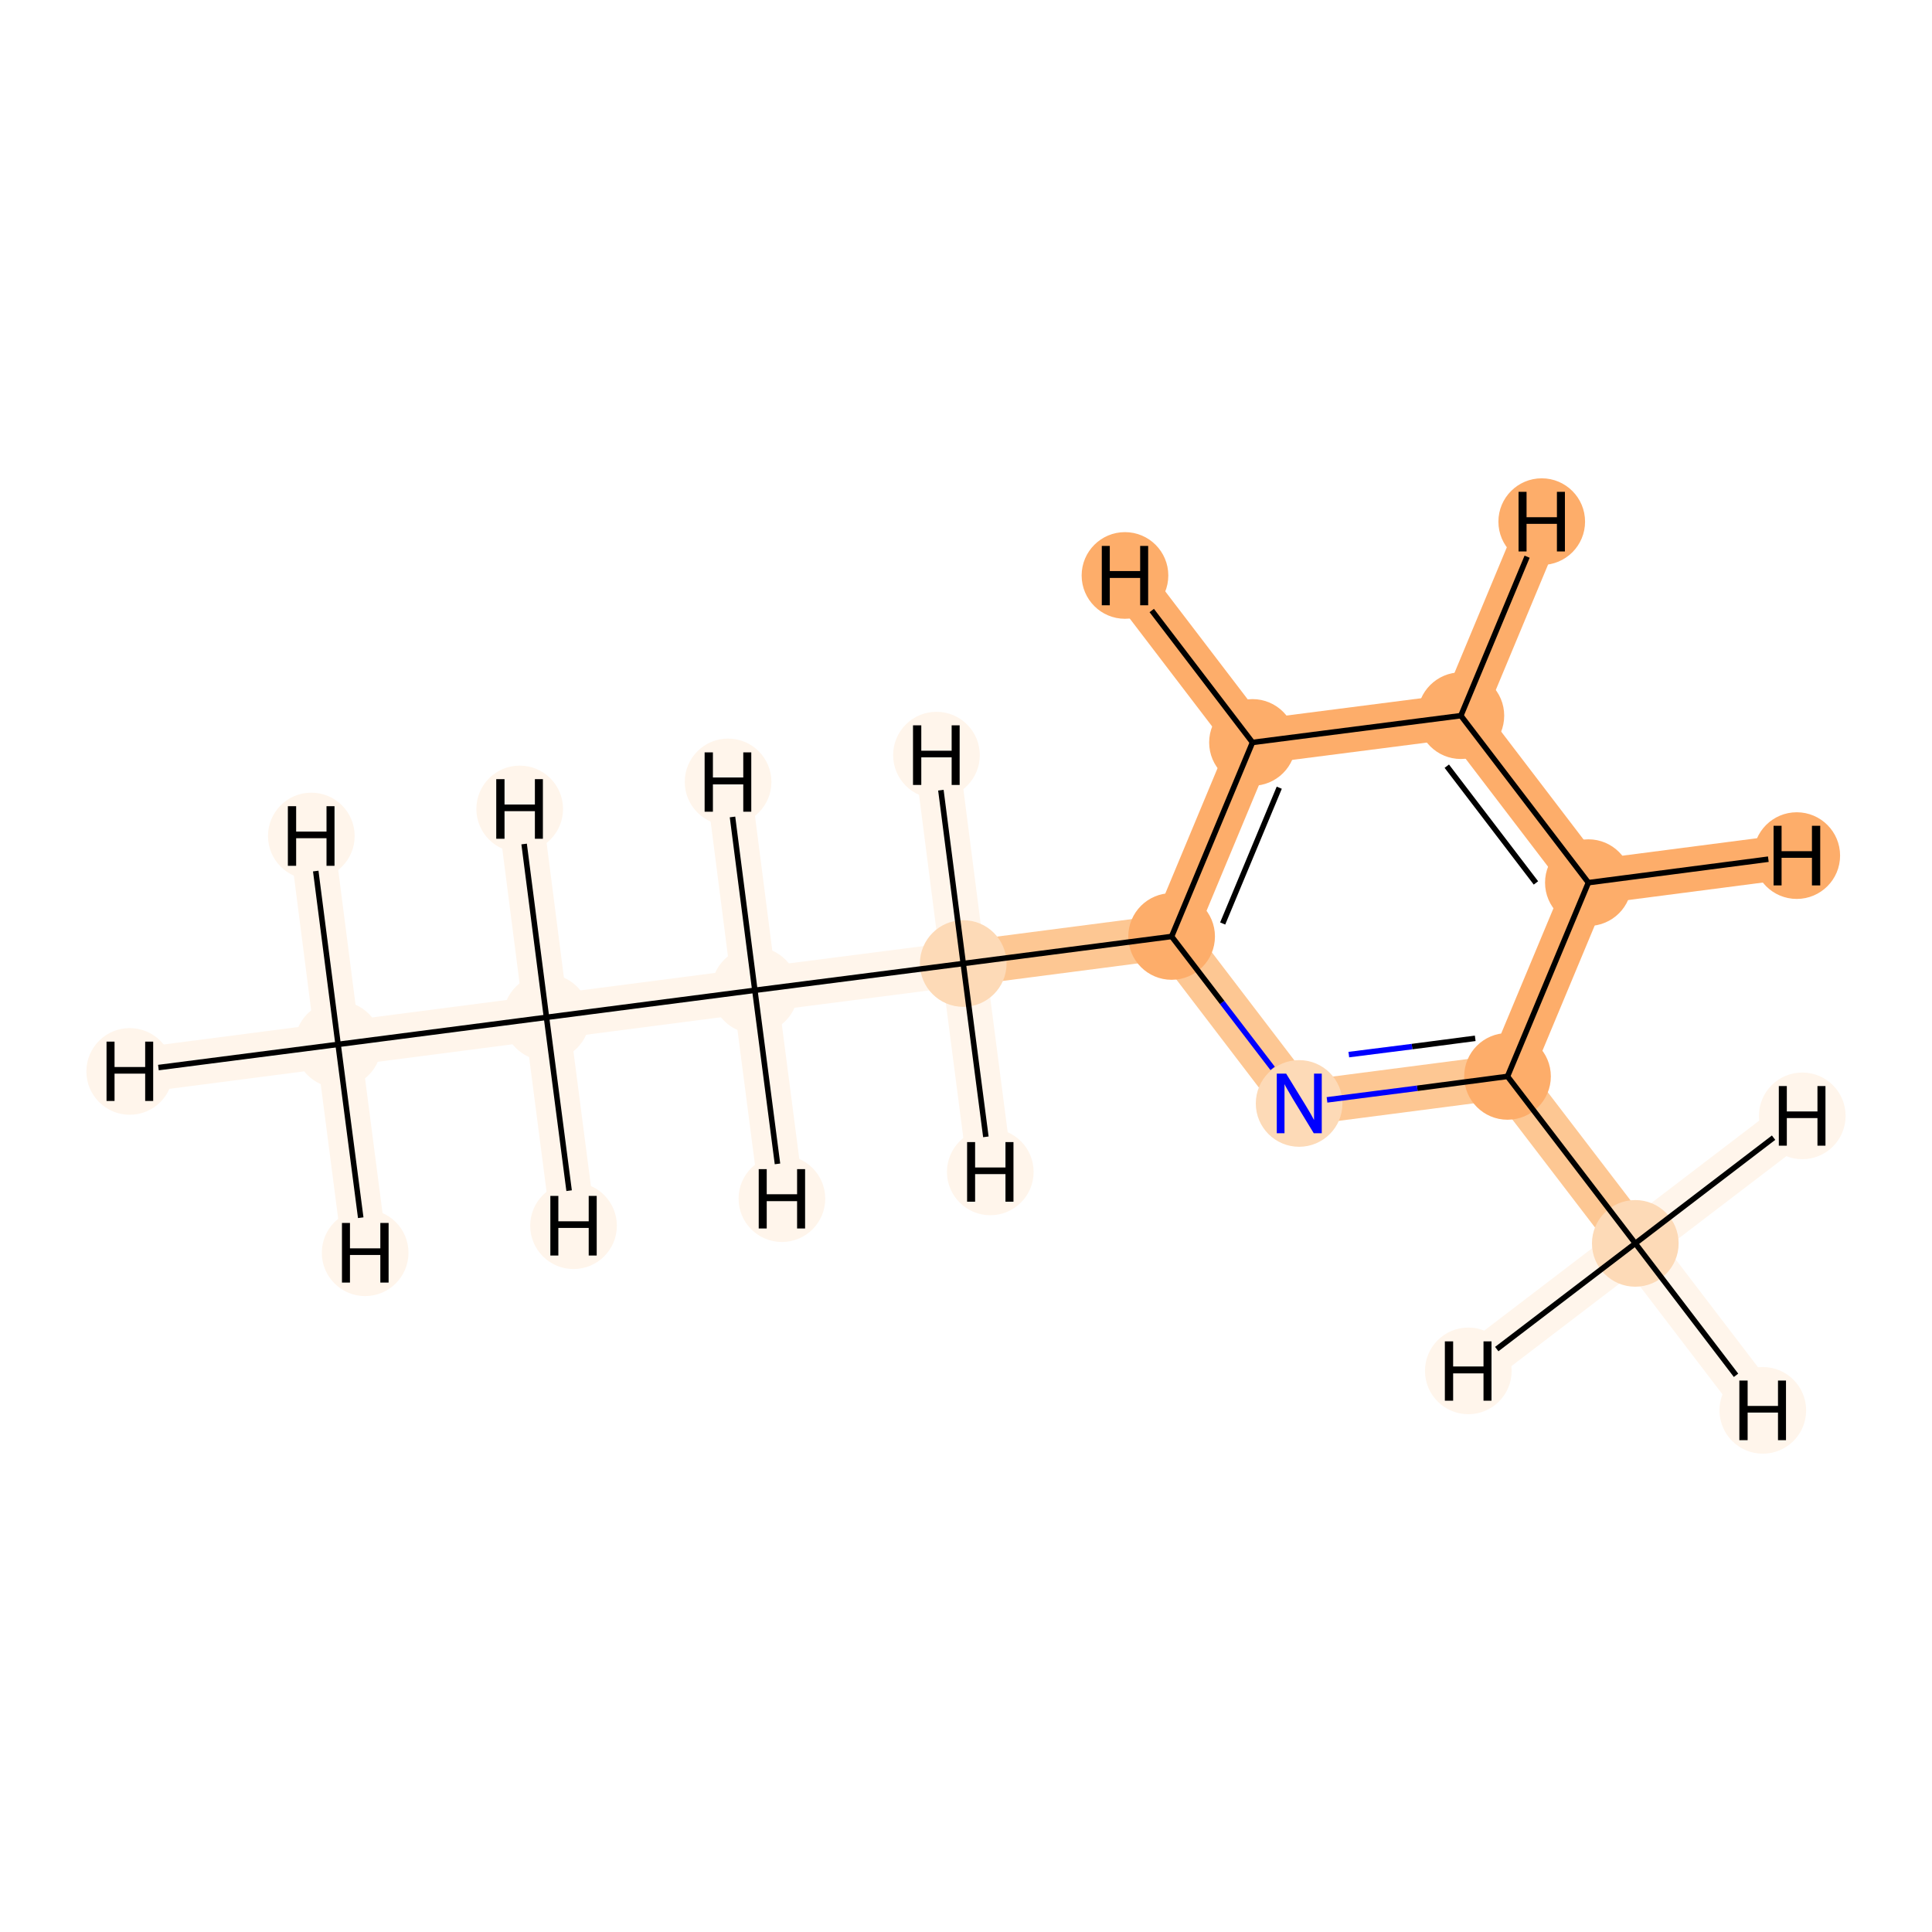 <?xml version='1.0' encoding='iso-8859-1'?>
<svg version='1.1' baseProfile='full'
              xmlns='http://www.w3.org/2000/svg'
                      xmlns:rdkit='http://www.rdkit.org/xml'
                      xmlns:xlink='http://www.w3.org/1999/xlink'
                  xml:space='preserve'
width='700px' height='700px' viewBox='0 0 700 700'>
<!-- END OF HEADER -->
<rect style='opacity:1.0;fill:#FFFFFF;stroke:none' width='700.0' height='700.0' x='0.0' y='0.0'> </rect>
<path d='M 122.5,378.4 L 198.0,368.6' style='fill:none;fill-rule:evenodd;stroke:#FFF5EB;stroke-width:16.2px;stroke-linecap:butt;stroke-linejoin:miter;stroke-opacity:1' />
<path d='M 122.5,378.4 L 47.0,388.2' style='fill:none;fill-rule:evenodd;stroke:#FFF5EB;stroke-width:16.2px;stroke-linecap:butt;stroke-linejoin:miter;stroke-opacity:1' />
<path d='M 122.5,378.4 L 132.3,453.9' style='fill:none;fill-rule:evenodd;stroke:#FFF5EB;stroke-width:16.2px;stroke-linecap:butt;stroke-linejoin:miter;stroke-opacity:1' />
<path d='M 122.5,378.4 L 112.8,302.9' style='fill:none;fill-rule:evenodd;stroke:#FFF5EB;stroke-width:16.2px;stroke-linecap:butt;stroke-linejoin:miter;stroke-opacity:1' />
<path d='M 198.0,368.6 L 273.5,358.8' style='fill:none;fill-rule:evenodd;stroke:#FFF5EB;stroke-width:16.2px;stroke-linecap:butt;stroke-linejoin:miter;stroke-opacity:1' />
<path d='M 198.0,368.6 L 207.8,444.1' style='fill:none;fill-rule:evenodd;stroke:#FFF5EB;stroke-width:16.2px;stroke-linecap:butt;stroke-linejoin:miter;stroke-opacity:1' />
<path d='M 198.0,368.6 L 188.3,293.1' style='fill:none;fill-rule:evenodd;stroke:#FFF5EB;stroke-width:16.2px;stroke-linecap:butt;stroke-linejoin:miter;stroke-opacity:1' />
<path d='M 273.5,358.8 L 349.0,349.1' style='fill:none;fill-rule:evenodd;stroke:#FFF5EB;stroke-width:16.2px;stroke-linecap:butt;stroke-linejoin:miter;stroke-opacity:1' />
<path d='M 273.5,358.8 L 263.8,283.3' style='fill:none;fill-rule:evenodd;stroke:#FFF5EB;stroke-width:16.2px;stroke-linecap:butt;stroke-linejoin:miter;stroke-opacity:1' />
<path d='M 273.5,358.8 L 283.3,434.3' style='fill:none;fill-rule:evenodd;stroke:#FFF5EB;stroke-width:16.2px;stroke-linecap:butt;stroke-linejoin:miter;stroke-opacity:1' />
<path d='M 349.0,349.1 L 424.5,339.3' style='fill:none;fill-rule:evenodd;stroke:#FDC793;stroke-width:16.2px;stroke-linecap:butt;stroke-linejoin:miter;stroke-opacity:1' />
<path d='M 349.0,349.1 L 339.3,273.6' style='fill:none;fill-rule:evenodd;stroke:#FFF5EB;stroke-width:16.2px;stroke-linecap:butt;stroke-linejoin:miter;stroke-opacity:1' />
<path d='M 349.0,349.1 L 358.8,424.6' style='fill:none;fill-rule:evenodd;stroke:#FFF5EB;stroke-width:16.2px;stroke-linecap:butt;stroke-linejoin:miter;stroke-opacity:1' />
<path d='M 424.5,339.3 L 453.8,269.0' style='fill:none;fill-rule:evenodd;stroke:#FDAD6A;stroke-width:16.2px;stroke-linecap:butt;stroke-linejoin:miter;stroke-opacity:1' />
<path d='M 424.5,339.3 L 470.7,399.8' style='fill:none;fill-rule:evenodd;stroke:#FDC793;stroke-width:16.2px;stroke-linecap:butt;stroke-linejoin:miter;stroke-opacity:1' />
<path d='M 453.8,269.0 L 529.3,259.3' style='fill:none;fill-rule:evenodd;stroke:#FDAD6A;stroke-width:16.2px;stroke-linecap:butt;stroke-linejoin:miter;stroke-opacity:1' />
<path d='M 453.8,269.0 L 407.6,208.5' style='fill:none;fill-rule:evenodd;stroke:#FDAD6A;stroke-width:16.2px;stroke-linecap:butt;stroke-linejoin:miter;stroke-opacity:1' />
<path d='M 529.3,259.3 L 575.5,319.8' style='fill:none;fill-rule:evenodd;stroke:#FDAD6A;stroke-width:16.2px;stroke-linecap:butt;stroke-linejoin:miter;stroke-opacity:1' />
<path d='M 529.3,259.3 L 558.6,189.0' style='fill:none;fill-rule:evenodd;stroke:#FDAD6A;stroke-width:16.2px;stroke-linecap:butt;stroke-linejoin:miter;stroke-opacity:1' />
<path d='M 575.5,319.8 L 546.2,390.0' style='fill:none;fill-rule:evenodd;stroke:#FDAD6A;stroke-width:16.2px;stroke-linecap:butt;stroke-linejoin:miter;stroke-opacity:1' />
<path d='M 575.5,319.8 L 651.0,310.0' style='fill:none;fill-rule:evenodd;stroke:#FDAD6A;stroke-width:16.2px;stroke-linecap:butt;stroke-linejoin:miter;stroke-opacity:1' />
<path d='M 546.2,390.0 L 470.7,399.8' style='fill:none;fill-rule:evenodd;stroke:#FDC793;stroke-width:16.2px;stroke-linecap:butt;stroke-linejoin:miter;stroke-opacity:1' />
<path d='M 546.2,390.0 L 592.5,450.5' style='fill:none;fill-rule:evenodd;stroke:#FDC793;stroke-width:16.2px;stroke-linecap:butt;stroke-linejoin:miter;stroke-opacity:1' />
<path d='M 592.5,450.5 L 638.7,511.0' style='fill:none;fill-rule:evenodd;stroke:#FFF5EB;stroke-width:16.2px;stroke-linecap:butt;stroke-linejoin:miter;stroke-opacity:1' />
<path d='M 592.5,450.5 L 532.0,496.7' style='fill:none;fill-rule:evenodd;stroke:#FFF5EB;stroke-width:16.2px;stroke-linecap:butt;stroke-linejoin:miter;stroke-opacity:1' />
<path d='M 592.5,450.5 L 653.0,404.3' style='fill:none;fill-rule:evenodd;stroke:#FFF5EB;stroke-width:16.2px;stroke-linecap:butt;stroke-linejoin:miter;stroke-opacity:1' />
<ellipse cx='122.5' cy='378.4' rx='15.2' ry='15.2'  style='fill:#FFF5EB;fill-rule:evenodd;stroke:#FFF5EB;stroke-width:1.0px;stroke-linecap:butt;stroke-linejoin:miter;stroke-opacity:1' />
<ellipse cx='198.0' cy='368.6' rx='15.2' ry='15.2'  style='fill:#FFF5EB;fill-rule:evenodd;stroke:#FFF5EB;stroke-width:1.0px;stroke-linecap:butt;stroke-linejoin:miter;stroke-opacity:1' />
<ellipse cx='273.5' cy='358.8' rx='15.2' ry='15.2'  style='fill:#FFF5EB;fill-rule:evenodd;stroke:#FFF5EB;stroke-width:1.0px;stroke-linecap:butt;stroke-linejoin:miter;stroke-opacity:1' />
<ellipse cx='349.0' cy='349.1' rx='15.2' ry='15.2'  style='fill:#FDDAB7;fill-rule:evenodd;stroke:#FDDAB7;stroke-width:1.0px;stroke-linecap:butt;stroke-linejoin:miter;stroke-opacity:1' />
<ellipse cx='424.5' cy='339.3' rx='15.2' ry='15.2'  style='fill:#FDAD6A;fill-rule:evenodd;stroke:#FDAD6A;stroke-width:1.0px;stroke-linecap:butt;stroke-linejoin:miter;stroke-opacity:1' />
<ellipse cx='453.8' cy='269.0' rx='15.2' ry='15.2'  style='fill:#FDAD6A;fill-rule:evenodd;stroke:#FDAD6A;stroke-width:1.0px;stroke-linecap:butt;stroke-linejoin:miter;stroke-opacity:1' />
<ellipse cx='529.3' cy='259.3' rx='15.2' ry='15.2'  style='fill:#FDAD6A;fill-rule:evenodd;stroke:#FDAD6A;stroke-width:1.0px;stroke-linecap:butt;stroke-linejoin:miter;stroke-opacity:1' />
<ellipse cx='575.5' cy='319.8' rx='15.2' ry='15.2'  style='fill:#FDAD6A;fill-rule:evenodd;stroke:#FDAD6A;stroke-width:1.0px;stroke-linecap:butt;stroke-linejoin:miter;stroke-opacity:1' />
<ellipse cx='546.2' cy='390.0' rx='15.2' ry='15.2'  style='fill:#FDAD6A;fill-rule:evenodd;stroke:#FDAD6A;stroke-width:1.0px;stroke-linecap:butt;stroke-linejoin:miter;stroke-opacity:1' />
<ellipse cx='470.7' cy='399.8' rx='15.2' ry='15.2'  style='fill:#FDDAB7;fill-rule:evenodd;stroke:#FDDAB7;stroke-width:1.0px;stroke-linecap:butt;stroke-linejoin:miter;stroke-opacity:1' />
<ellipse cx='592.5' cy='450.5' rx='15.2' ry='15.2'  style='fill:#FDDAB7;fill-rule:evenodd;stroke:#FDDAB7;stroke-width:1.0px;stroke-linecap:butt;stroke-linejoin:miter;stroke-opacity:1' />
<ellipse cx='47.0' cy='388.2' rx='15.2' ry='15.2'  style='fill:#FFF5EB;fill-rule:evenodd;stroke:#FFF5EB;stroke-width:1.0px;stroke-linecap:butt;stroke-linejoin:miter;stroke-opacity:1' />
<ellipse cx='132.3' cy='453.9' rx='15.2' ry='15.2'  style='fill:#FFF5EB;fill-rule:evenodd;stroke:#FFF5EB;stroke-width:1.0px;stroke-linecap:butt;stroke-linejoin:miter;stroke-opacity:1' />
<ellipse cx='112.8' cy='302.9' rx='15.2' ry='15.2'  style='fill:#FFF5EB;fill-rule:evenodd;stroke:#FFF5EB;stroke-width:1.0px;stroke-linecap:butt;stroke-linejoin:miter;stroke-opacity:1' />
<ellipse cx='207.8' cy='444.1' rx='15.2' ry='15.2'  style='fill:#FFF5EB;fill-rule:evenodd;stroke:#FFF5EB;stroke-width:1.0px;stroke-linecap:butt;stroke-linejoin:miter;stroke-opacity:1' />
<ellipse cx='188.3' cy='293.1' rx='15.2' ry='15.2'  style='fill:#FFF5EB;fill-rule:evenodd;stroke:#FFF5EB;stroke-width:1.0px;stroke-linecap:butt;stroke-linejoin:miter;stroke-opacity:1' />
<ellipse cx='263.8' cy='283.3' rx='15.2' ry='15.2'  style='fill:#FFF5EB;fill-rule:evenodd;stroke:#FFF5EB;stroke-width:1.0px;stroke-linecap:butt;stroke-linejoin:miter;stroke-opacity:1' />
<ellipse cx='283.3' cy='434.3' rx='15.2' ry='15.2'  style='fill:#FFF5EB;fill-rule:evenodd;stroke:#FFF5EB;stroke-width:1.0px;stroke-linecap:butt;stroke-linejoin:miter;stroke-opacity:1' />
<ellipse cx='339.3' cy='273.6' rx='15.2' ry='15.2'  style='fill:#FFF5EB;fill-rule:evenodd;stroke:#FFF5EB;stroke-width:1.0px;stroke-linecap:butt;stroke-linejoin:miter;stroke-opacity:1' />
<ellipse cx='358.8' cy='424.6' rx='15.2' ry='15.2'  style='fill:#FFF5EB;fill-rule:evenodd;stroke:#FFF5EB;stroke-width:1.0px;stroke-linecap:butt;stroke-linejoin:miter;stroke-opacity:1' />
<ellipse cx='407.6' cy='208.5' rx='15.2' ry='15.2'  style='fill:#FDAD6A;fill-rule:evenodd;stroke:#FDAD6A;stroke-width:1.0px;stroke-linecap:butt;stroke-linejoin:miter;stroke-opacity:1' />
<ellipse cx='558.6' cy='189.0' rx='15.2' ry='15.2'  style='fill:#FDAD6A;fill-rule:evenodd;stroke:#FDAD6A;stroke-width:1.0px;stroke-linecap:butt;stroke-linejoin:miter;stroke-opacity:1' />
<ellipse cx='651.0' cy='310.0' rx='15.2' ry='15.2'  style='fill:#FDAD6A;fill-rule:evenodd;stroke:#FDAD6A;stroke-width:1.0px;stroke-linecap:butt;stroke-linejoin:miter;stroke-opacity:1' />
<ellipse cx='638.7' cy='511.0' rx='15.2' ry='15.2'  style='fill:#FFF5EB;fill-rule:evenodd;stroke:#FFF5EB;stroke-width:1.0px;stroke-linecap:butt;stroke-linejoin:miter;stroke-opacity:1' />
<ellipse cx='532.0' cy='496.7' rx='15.2' ry='15.2'  style='fill:#FFF5EB;fill-rule:evenodd;stroke:#FFF5EB;stroke-width:1.0px;stroke-linecap:butt;stroke-linejoin:miter;stroke-opacity:1' />
<ellipse cx='653.0' cy='404.3' rx='15.2' ry='15.2'  style='fill:#FFF5EB;fill-rule:evenodd;stroke:#FFF5EB;stroke-width:1.0px;stroke-linecap:butt;stroke-linejoin:miter;stroke-opacity:1' />
<path class='bond-0 atom-0 atom-1' d='M 122.5,378.4 L 198.0,368.6' style='fill:none;fill-rule:evenodd;stroke:#000000;stroke-width:2.0px;stroke-linecap:butt;stroke-linejoin:miter;stroke-opacity:1' />
<path class='bond-11 atom-0 atom-11' d='M 122.5,378.4 L 57.4,386.8' style='fill:none;fill-rule:evenodd;stroke:#000000;stroke-width:2.0px;stroke-linecap:butt;stroke-linejoin:miter;stroke-opacity:1' />
<path class='bond-12 atom-0 atom-12' d='M 122.5,378.4 L 130.7,441.2' style='fill:none;fill-rule:evenodd;stroke:#000000;stroke-width:2.0px;stroke-linecap:butt;stroke-linejoin:miter;stroke-opacity:1' />
<path class='bond-13 atom-0 atom-13' d='M 122.5,378.4 L 114.4,315.6' style='fill:none;fill-rule:evenodd;stroke:#000000;stroke-width:2.0px;stroke-linecap:butt;stroke-linejoin:miter;stroke-opacity:1' />
<path class='bond-1 atom-1 atom-2' d='M 198.0,368.6 L 273.5,358.8' style='fill:none;fill-rule:evenodd;stroke:#000000;stroke-width:2.0px;stroke-linecap:butt;stroke-linejoin:miter;stroke-opacity:1' />
<path class='bond-14 atom-1 atom-14' d='M 198.0,368.6 L 206.2,431.4' style='fill:none;fill-rule:evenodd;stroke:#000000;stroke-width:2.0px;stroke-linecap:butt;stroke-linejoin:miter;stroke-opacity:1' />
<path class='bond-15 atom-1 atom-15' d='M 198.0,368.6 L 189.9,305.8' style='fill:none;fill-rule:evenodd;stroke:#000000;stroke-width:2.0px;stroke-linecap:butt;stroke-linejoin:miter;stroke-opacity:1' />
<path class='bond-2 atom-2 atom-3' d='M 273.5,358.8 L 349.0,349.1' style='fill:none;fill-rule:evenodd;stroke:#000000;stroke-width:2.0px;stroke-linecap:butt;stroke-linejoin:miter;stroke-opacity:1' />
<path class='bond-16 atom-2 atom-16' d='M 273.5,358.8 L 265.4,296.0' style='fill:none;fill-rule:evenodd;stroke:#000000;stroke-width:2.0px;stroke-linecap:butt;stroke-linejoin:miter;stroke-opacity:1' />
<path class='bond-17 atom-2 atom-17' d='M 273.5,358.8 L 281.7,421.7' style='fill:none;fill-rule:evenodd;stroke:#000000;stroke-width:2.0px;stroke-linecap:butt;stroke-linejoin:miter;stroke-opacity:1' />
<path class='bond-3 atom-3 atom-4' d='M 349.0,349.1 L 424.5,339.3' style='fill:none;fill-rule:evenodd;stroke:#000000;stroke-width:2.0px;stroke-linecap:butt;stroke-linejoin:miter;stroke-opacity:1' />
<path class='bond-18 atom-3 atom-18' d='M 349.0,349.1 L 340.9,286.3' style='fill:none;fill-rule:evenodd;stroke:#000000;stroke-width:2.0px;stroke-linecap:butt;stroke-linejoin:miter;stroke-opacity:1' />
<path class='bond-19 atom-3 atom-19' d='M 349.0,349.1 L 357.2,411.9' style='fill:none;fill-rule:evenodd;stroke:#000000;stroke-width:2.0px;stroke-linecap:butt;stroke-linejoin:miter;stroke-opacity:1' />
<path class='bond-4 atom-4 atom-5' d='M 424.5,339.3 L 453.8,269.0' style='fill:none;fill-rule:evenodd;stroke:#000000;stroke-width:2.0px;stroke-linecap:butt;stroke-linejoin:miter;stroke-opacity:1' />
<path class='bond-4 atom-4 atom-5' d='M 443.0,334.6 L 463.5,285.4' style='fill:none;fill-rule:evenodd;stroke:#000000;stroke-width:2.0px;stroke-linecap:butt;stroke-linejoin:miter;stroke-opacity:1' />
<path class='bond-10 atom-9 atom-4' d='M 461.1,387.1 L 442.8,363.2' style='fill:none;fill-rule:evenodd;stroke:#0000FF;stroke-width:2.0px;stroke-linecap:butt;stroke-linejoin:miter;stroke-opacity:1' />
<path class='bond-10 atom-9 atom-4' d='M 442.8,363.2 L 424.5,339.3' style='fill:none;fill-rule:evenodd;stroke:#000000;stroke-width:2.0px;stroke-linecap:butt;stroke-linejoin:miter;stroke-opacity:1' />
<path class='bond-5 atom-5 atom-6' d='M 453.8,269.0 L 529.3,259.3' style='fill:none;fill-rule:evenodd;stroke:#000000;stroke-width:2.0px;stroke-linecap:butt;stroke-linejoin:miter;stroke-opacity:1' />
<path class='bond-20 atom-5 atom-20' d='M 453.8,269.0 L 417.3,221.2' style='fill:none;fill-rule:evenodd;stroke:#000000;stroke-width:2.0px;stroke-linecap:butt;stroke-linejoin:miter;stroke-opacity:1' />
<path class='bond-6 atom-6 atom-7' d='M 529.3,259.3 L 575.5,319.8' style='fill:none;fill-rule:evenodd;stroke:#000000;stroke-width:2.0px;stroke-linecap:butt;stroke-linejoin:miter;stroke-opacity:1' />
<path class='bond-6 atom-6 atom-7' d='M 524.2,277.6 L 556.5,319.9' style='fill:none;fill-rule:evenodd;stroke:#000000;stroke-width:2.0px;stroke-linecap:butt;stroke-linejoin:miter;stroke-opacity:1' />
<path class='bond-21 atom-6 atom-21' d='M 529.3,259.3 L 553.3,201.7' style='fill:none;fill-rule:evenodd;stroke:#000000;stroke-width:2.0px;stroke-linecap:butt;stroke-linejoin:miter;stroke-opacity:1' />
<path class='bond-7 atom-7 atom-8' d='M 575.5,319.8 L 546.2,390.0' style='fill:none;fill-rule:evenodd;stroke:#000000;stroke-width:2.0px;stroke-linecap:butt;stroke-linejoin:miter;stroke-opacity:1' />
<path class='bond-22 atom-7 atom-22' d='M 575.5,319.8 L 640.7,311.3' style='fill:none;fill-rule:evenodd;stroke:#000000;stroke-width:2.0px;stroke-linecap:butt;stroke-linejoin:miter;stroke-opacity:1' />
<path class='bond-8 atom-8 atom-9' d='M 546.2,390.0 L 513.5,394.3' style='fill:none;fill-rule:evenodd;stroke:#000000;stroke-width:2.0px;stroke-linecap:butt;stroke-linejoin:miter;stroke-opacity:1' />
<path class='bond-8 atom-8 atom-9' d='M 513.5,394.3 L 480.8,398.5' style='fill:none;fill-rule:evenodd;stroke:#0000FF;stroke-width:2.0px;stroke-linecap:butt;stroke-linejoin:miter;stroke-opacity:1' />
<path class='bond-8 atom-8 atom-9' d='M 534.5,376.2 L 511.6,379.2' style='fill:none;fill-rule:evenodd;stroke:#000000;stroke-width:2.0px;stroke-linecap:butt;stroke-linejoin:miter;stroke-opacity:1' />
<path class='bond-8 atom-8 atom-9' d='M 511.6,379.2 L 488.7,382.1' style='fill:none;fill-rule:evenodd;stroke:#0000FF;stroke-width:2.0px;stroke-linecap:butt;stroke-linejoin:miter;stroke-opacity:1' />
<path class='bond-9 atom-8 atom-10' d='M 546.2,390.0 L 592.5,450.5' style='fill:none;fill-rule:evenodd;stroke:#000000;stroke-width:2.0px;stroke-linecap:butt;stroke-linejoin:miter;stroke-opacity:1' />
<path class='bond-23 atom-10 atom-23' d='M 592.5,450.5 L 629.0,498.3' style='fill:none;fill-rule:evenodd;stroke:#000000;stroke-width:2.0px;stroke-linecap:butt;stroke-linejoin:miter;stroke-opacity:1' />
<path class='bond-24 atom-10 atom-24' d='M 592.5,450.5 L 542.3,488.8' style='fill:none;fill-rule:evenodd;stroke:#000000;stroke-width:2.0px;stroke-linecap:butt;stroke-linejoin:miter;stroke-opacity:1' />
<path class='bond-25 atom-10 atom-25' d='M 592.5,450.5 L 642.6,412.2' style='fill:none;fill-rule:evenodd;stroke:#000000;stroke-width:2.0px;stroke-linecap:butt;stroke-linejoin:miter;stroke-opacity:1' />
<path  class='atom-9' d='M 466.0 389.0
L 473.0 400.4
Q 473.7 401.6, 474.9 403.6
Q 476.0 405.6, 476.1 405.8
L 476.1 389.0
L 478.9 389.0
L 478.9 410.6
L 476.0 410.6
L 468.4 398.1
Q 467.5 396.6, 466.6 395.0
Q 465.6 393.3, 465.4 392.8
L 465.4 410.6
L 462.6 410.6
L 462.6 389.0
L 466.0 389.0
' fill='#0000FF'/>
<path  class='atom-11' d='M 38.6 377.4
L 41.5 377.4
L 41.5 386.6
L 52.6 386.6
L 52.6 377.4
L 55.5 377.4
L 55.5 398.9
L 52.6 398.9
L 52.6 389.0
L 41.5 389.0
L 41.5 398.9
L 38.6 398.9
L 38.6 377.4
' fill='#000000'/>
<path  class='atom-12' d='M 123.9 443.1
L 126.8 443.1
L 126.8 452.3
L 137.8 452.3
L 137.8 443.1
L 140.8 443.1
L 140.8 464.7
L 137.8 464.7
L 137.8 454.7
L 126.8 454.7
L 126.8 464.7
L 123.9 464.7
L 123.9 443.1
' fill='#000000'/>
<path  class='atom-13' d='M 104.3 292.1
L 107.3 292.1
L 107.3 301.3
L 118.3 301.3
L 118.3 292.1
L 121.2 292.1
L 121.2 313.7
L 118.3 313.7
L 118.3 303.7
L 107.3 303.7
L 107.3 313.7
L 104.3 313.7
L 104.3 292.1
' fill='#000000'/>
<path  class='atom-14' d='M 199.4 433.3
L 202.3 433.3
L 202.3 442.5
L 213.3 442.5
L 213.3 433.3
L 216.2 433.3
L 216.2 454.9
L 213.3 454.9
L 213.3 444.9
L 202.3 444.9
L 202.3 454.9
L 199.4 454.9
L 199.4 433.3
' fill='#000000'/>
<path  class='atom-15' d='M 179.8 282.3
L 182.8 282.3
L 182.8 291.5
L 193.8 291.5
L 193.8 282.3
L 196.7 282.3
L 196.7 303.9
L 193.8 303.9
L 193.8 293.9
L 182.8 293.9
L 182.8 303.9
L 179.8 303.9
L 179.8 282.3
' fill='#000000'/>
<path  class='atom-16' d='M 255.3 272.6
L 258.3 272.6
L 258.3 281.7
L 269.3 281.7
L 269.3 272.6
L 272.2 272.6
L 272.2 294.1
L 269.3 294.1
L 269.3 284.2
L 258.3 284.2
L 258.3 294.1
L 255.3 294.1
L 255.3 272.6
' fill='#000000'/>
<path  class='atom-17' d='M 274.9 423.6
L 277.8 423.6
L 277.8 432.7
L 288.8 432.7
L 288.8 423.6
L 291.7 423.6
L 291.7 445.1
L 288.8 445.1
L 288.8 435.2
L 277.8 435.2
L 277.8 445.1
L 274.9 445.1
L 274.9 423.6
' fill='#000000'/>
<path  class='atom-18' d='M 330.8 262.8
L 333.8 262.8
L 333.8 272.0
L 344.8 272.0
L 344.8 262.8
L 347.7 262.8
L 347.7 284.4
L 344.8 284.4
L 344.8 274.4
L 333.8 274.4
L 333.8 284.4
L 330.8 284.4
L 330.8 262.8
' fill='#000000'/>
<path  class='atom-19' d='M 350.4 413.8
L 353.3 413.8
L 353.3 423.0
L 364.3 423.0
L 364.3 413.8
L 367.2 413.8
L 367.2 435.4
L 364.3 435.4
L 364.3 425.4
L 353.3 425.4
L 353.3 435.4
L 350.4 435.4
L 350.4 413.8
' fill='#000000'/>
<path  class='atom-20' d='M 399.2 197.8
L 402.1 197.8
L 402.1 206.9
L 413.1 206.9
L 413.1 197.8
L 416.0 197.8
L 416.0 219.3
L 413.1 219.3
L 413.1 209.4
L 402.1 209.4
L 402.1 219.3
L 399.2 219.3
L 399.2 197.8
' fill='#000000'/>
<path  class='atom-21' d='M 550.2 178.2
L 553.1 178.2
L 553.1 187.4
L 564.1 187.4
L 564.1 178.2
L 567.0 178.2
L 567.0 199.8
L 564.1 199.8
L 564.1 189.8
L 553.1 189.8
L 553.1 199.8
L 550.2 199.8
L 550.2 178.2
' fill='#000000'/>
<path  class='atom-22' d='M 642.6 299.2
L 645.5 299.2
L 645.5 308.4
L 656.5 308.4
L 656.5 299.2
L 659.5 299.2
L 659.5 320.8
L 656.5 320.8
L 656.5 310.8
L 645.5 310.8
L 645.5 320.8
L 642.6 320.8
L 642.6 299.2
' fill='#000000'/>
<path  class='atom-23' d='M 630.2 500.2
L 633.2 500.2
L 633.2 509.4
L 644.2 509.4
L 644.2 500.2
L 647.1 500.2
L 647.1 521.8
L 644.2 521.8
L 644.2 511.8
L 633.2 511.8
L 633.2 521.8
L 630.2 521.8
L 630.2 500.2
' fill='#000000'/>
<path  class='atom-24' d='M 523.5 486.0
L 526.5 486.0
L 526.5 495.1
L 537.5 495.1
L 537.5 486.0
L 540.4 486.0
L 540.4 507.5
L 537.5 507.5
L 537.5 497.6
L 526.5 497.6
L 526.5 507.5
L 523.5 507.5
L 523.5 486.0
' fill='#000000'/>
<path  class='atom-25' d='M 644.5 393.5
L 647.4 393.5
L 647.4 402.7
L 658.5 402.7
L 658.5 393.5
L 661.4 393.5
L 661.4 415.1
L 658.5 415.1
L 658.5 405.1
L 647.4 405.1
L 647.4 415.1
L 644.5 415.1
L 644.5 393.5
' fill='#000000'/>
</svg>

